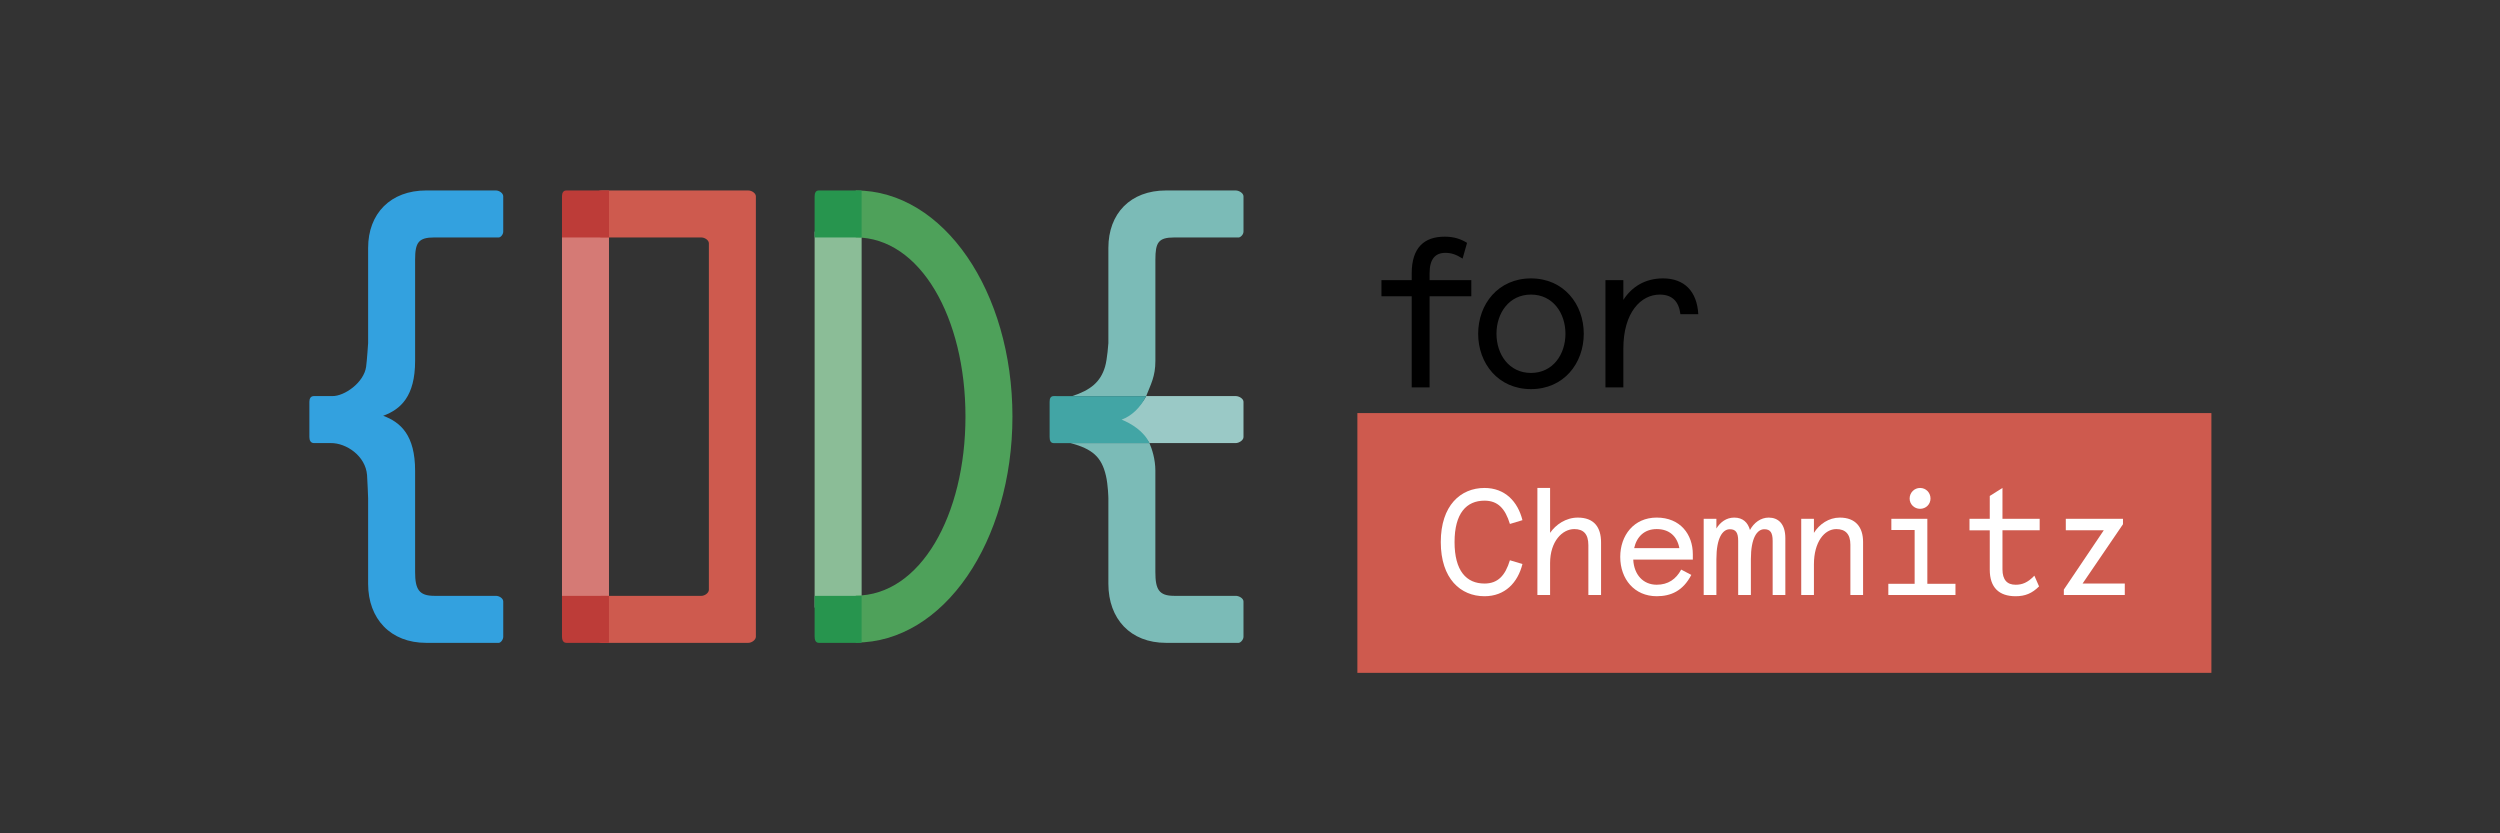 <?xml version="1.0" encoding="utf-8"?>
<!-- Generator: Adobe Illustrator 16.0.0, SVG Export Plug-In . SVG Version: 6.00 Build 0)  -->
<!DOCTYPE svg PUBLIC "-//W3C//DTD SVG 1.1//EN" "http://www.w3.org/Graphics/SVG/1.1/DTD/svg11.dtd">
<svg version="1.1" id="Ebene_1" xmlns="http://www.w3.org/2000/svg" xmlns:xlink="http://www.w3.org/1999/xlink" x="0px" y="0px"
	 width="297.641px" height="99.21px" viewBox="0 0 297.641 99.21" enable-background="new 0 0 297.641 99.21" xml:space="preserve">
<rect x="0" y="0" width="297.641" height="99.21" fill="#333333" stroke="none"/>
<path d="M174.132,30.788c-0.786-0.507-1.369-0.684-2.054-0.684c-1.217,0-1.875,0.761-1.875,2.41v0.834h4.967v1.928h-4.967v10.849
	h-2.131V35.276h-3.601v-1.928h3.601v-0.785c0-3.093,1.495-4.386,3.929-4.386c1.167,0,1.952,0.305,2.662,0.735L174.132,30.788z"/>
<path d="M182.272,44.401c2.61,0,4.105-2.206,4.105-4.665c0-2.458-1.495-4.664-4.105-4.664s-4.106,2.206-4.106,4.664
	C178.166,42.195,179.662,44.401,182.272,44.401 M182.272,33.145c3.901,0,6.286,3.068,6.286,6.592s-2.385,6.591-6.286,6.591
	c-3.903,0-6.287-3.067-6.287-6.591C175.985,36.212,178.369,33.145,182.272,33.145"/>
<path d="M200.062,37.404c-0.178-1.47-0.938-2.331-2.458-2.331c-2.23,0-4.334,2.103-4.334,6.439v4.612h-2.13V33.348h2.13v2.358
	c0.988-1.547,2.584-2.562,4.714-2.562c2.536,0,4.056,1.522,4.209,4.26H200.062z"/>
<polygon fill="#D57A75" points="66.909,27.572 66.909,28.268 66.909,72.337 70.595,72.337 71.625,72.337 72.504,72.337 
	72.504,27.572 "/>
<g>
	<path fill="#CE5A4E" d="M89.102,76.535c0.384,0,0.889-0.348,0.889-0.729v-52.43c0-0.383-0.505-0.698-0.889-0.698H71.625
		c-0.384,0-0.519,0.157-0.519,0.349v1.048v3.496c0,0.384,0.135,0.702,0.519,0.702h11.884c0.385,0,0.888,0.311,0.888,0.696v41.247
		c0,0.383-0.503,0.725-0.888,0.725H71.625c-0.384,0-0.519,0.131-0.519,0.324v1.047v3.496c0,0.383,0.135,0.73,0.519,0.73h17.478
		V76.535z"/>
</g>
<polygon fill="#8BBD97" points="96.986,27.572 96.986,28.268 96.986,72.337 101.684,72.337 102.582,72.337 102.582,27.572 "/>
<g>
	<path fill="#4EA15A" d="M101.882,76.503v-5.592c7.694,0,13.063-9.565,13.063-21.322c0-11.757-5.369-21.322-13.063-21.322v-5.593
		c10.492,0,18.656,12.074,18.656,26.915C120.538,64.43,112.374,76.503,101.882,76.503"/>
	<path fill="#33A1DF" d="M43.827,59.307v7.713V69.5c0,4.185,2.678,7.035,6.909,7.035h1.189h3.426h4.04
		c0.192,0,0.523-0.348,0.523-0.729V71.61c0-0.383-0.489-0.672-0.873-0.672h-4.017h-2.05h-1.271c-1.81,0-2.282-0.771-2.282-2.838
		v-1.229v-6.729v-4.104c0-4.218-1.715-5.771-3.803-6.536c2.088-0.763,3.803-2.315,3.803-6.53v-2.914v-7.394V30.91
		c0-2.033,0.405-2.64,2.282-2.64h1.58h2.004h4.103c0.192,0,0.523-0.318,0.523-0.702v-4.195c0-0.383-0.489-0.698-0.873-0.698h-3.36
		H52.51h-1.773c-4.231,0-6.909,2.74-6.909,6.834v2.196v9.146c0,0-0.139,2.1-0.24,2.814c-0.265,1.891-2.582,3.511-4.017,3.491h-2.199
		c-0.385,0-0.539,0.3-0.539,0.685v4.196c0,0.383,0.154,0.715,0.539,0.715h2.008c1.832-0.025,4.146,1.518,4.321,3.819
		C43.753,57.24,43.827,59.307,43.827,59.307"/>
	<path fill="#BD3C38" d="M71.625,22.676h-1.981H67.43c-0.385,0-0.521,0.315-0.521,0.699v1.291v2.903v0.703h0.521h4.194h0.88v-0.703
		v-4.194v-0.699H71.625z"/>
	<path fill="#BD3C38" d="M66.909,71.611v1.98v2.213c0,0.385,0.137,0.73,0.521,0.73h1.292h2.902h0.879v-0.73v-4.193v-0.672h-0.879
		H67.43h-0.521V71.611z"/>
	<path fill="#27954E" d="M101.684,22.676h-1.981H97.49c-0.384,0-0.504,0.315-0.504,0.699v1.291v2.903v0.703h0.504h4.194h0.897
		v-0.703v-4.194v-0.699H101.684z"/>
	<path fill="#27954E" d="M96.986,71.611v1.98v2.213c0,0.385,0.12,0.73,0.504,0.73h1.291h2.903h0.897v-0.73v-4.193v-0.672h-0.897
		H97.49h-0.504V71.611z"/>
	<path fill="#7BBBB7" d="M131.959,59.307v7.713V69.5c0,4.185,2.627,7.035,6.859,7.035h1.189h3.426h4.04
		c0.192,0,0.572-0.348,0.572-0.729V71.61c0-0.383-0.538-0.672-0.922-0.672h-4.018h-2.05h-1.269c-1.81,0-2.232-0.771-2.232-2.838
		v-1.229v-6.729v-4.104c0-1.357-0.398-2.586-0.708-3.287h-9.388c2.579,0.701,3.682,1.623,4.207,3.869
		C131.929,57.74,131.959,59.307,131.959,59.307"/>
	<path fill="#7BBBB7" d="M131.562,43.665c-0.542,1.832-1.751,2.793-3.91,3.493h8.807c0.547-1.399,1.097-2.333,1.097-4.184v-2.913
		v-7.394v-1.756c0-2.032,0.354-2.639,2.232-2.639h1.579h2.003h4.104c0.192,0,0.572-0.318,0.572-0.702v-4.195
		c0-0.384-0.538-0.699-0.922-0.699h-3.359h-3.172h-1.774c-4.232,0-6.859,2.741-6.859,6.835v2.196v9.146
		C131.959,40.853,131.833,42.751,131.562,43.665"/>
	<path fill="#9AC9C6" d="M132.924,49.999c1.416,0.52,2.97,1.355,3.924,2.752h10.275c0.385,0,0.923-0.332,0.923-0.715v-4.194
		c0-0.386-0.538-0.687-0.923-0.687h-10.664C135.759,48.556,134.096,49.571,132.924,49.999"/>
	<path fill="#42A5A5" d="M125.453,47.158c-0.385,0-0.489,0.301-0.489,0.685v4.196c0,0.385,0.104,0.717,0.489,0.717h2.007h9.388
		c-0.631-1.4-2.196-2.358-3.314-2.793c1.172-0.43,2.226-1.404,2.926-2.803h-8.808L125.453,47.158L125.453,47.158z"/>
</g>
<rect x="161.604" y="49.18" fill="#CE5A4E" width="101.677" height="30.927"/>
<g>
	<path fill="#FFFFFF" d="M181.258,67.15c-0.559,2.232-2.089,3.835-4.52,3.835c-2.845,0-5.203-2.089-5.203-6.446
		s2.358-6.445,5.203-6.445c2.431,0,3.961,1.602,4.52,3.835l-1.494,0.45c-0.559-1.837-1.441-2.773-3.025-2.773
		c-2.143,0-3.565,1.495-3.565,4.934c0,3.439,1.423,4.934,3.565,4.934c1.584,0,2.467-0.936,3.025-2.772L181.258,67.15z"/>
	<path fill="#FFFFFF" d="M190.617,70.841h-1.513v-5.942c0-1.314-0.576-1.908-1.675-1.908c-1.422,0-2.881,1.458-2.881,4.051v3.8
		h-1.512V58.093h1.512v5.348c0.667-0.973,1.873-1.818,3.296-1.818c1.944,0,2.772,1.152,2.772,2.952V70.841z"/>
	<path fill="#FFFFFF" d="M201.543,66.627h-7.094c0.09,1.801,1.188,2.989,2.791,2.989c1.368,0,2.305-0.666,2.917-1.801l1.206,0.631
		c-0.99,1.908-2.431,2.538-4.123,2.538c-2.647,0-4.34-2.034-4.34-4.682c0-2.557,1.621-4.681,4.34-4.681
		c2.809,0,4.303,1.998,4.303,4.375V66.627z M194.556,65.259h5.384c-0.27-1.44-1.224-2.269-2.7-2.269
		C195.781,62.991,194.863,63.89,194.556,65.259z"/>
	<path fill="#FFFFFF" d="M212.559,70.841h-1.513v-6.446c0-0.99-0.287-1.387-0.99-1.387c-0.864,0-1.602,1.026-1.602,3.565v4.268
		h-1.513v-6.446c0-0.99-0.288-1.387-0.99-1.387c-0.864,0-1.603,1.026-1.603,3.565v4.268h-1.513v-9.075h1.513v1.152
		c0.468-0.757,1.188-1.296,2.124-1.296c1.026,0,1.621,0.576,1.873,1.477c0.468-0.865,1.278-1.477,2.232-1.477
		c1.116,0,1.98,0.72,1.98,2.448V70.841z"/>
	<path fill="#FFFFFF" d="M221.811,70.841H220.3v-5.996c0-1.261-0.595-1.854-1.675-1.854c-1.423,0-2.665,1.548-2.665,4.194v3.656
		h-1.513v-9.075h1.513v1.675c0.648-1.045,1.782-1.818,3.079-1.818c1.891,0,2.772,1.152,2.772,2.898V70.841z"/>
	<path fill="#FFFFFF" d="M225.176,61.766h4.286v7.742h3.349v1.333h-7.994v-1.333h3.133v-6.409h-2.773V61.766z M228.597,58.093
		c0.702,0,1.242,0.559,1.242,1.26c0,0.685-0.54,1.225-1.242,1.225c-0.685,0-1.243-0.54-1.243-1.225
		C227.354,58.652,227.913,58.093,228.597,58.093z"/>
	<path fill="#FFFFFF" d="M234.481,61.766h2.413v-2.719l1.512-0.954v3.673h4.43v1.368h-4.43v4.646c0,1.261,0.559,1.837,1.566,1.837
		c0.793,0,1.44-0.252,2.233-1.08l0.558,1.277c-0.828,0.828-1.656,1.171-2.791,1.171c-1.98,0-3.078-1.044-3.078-3.151v-4.699h-2.413
		V61.766z"/>
	<path fill="#FFFFFF" d="M245.948,61.766h6.806v0.648l-4.808,7.058h5.023v1.369h-7.256v-0.648l4.754-7.059h-4.52V61.766z"/>
</g>
</svg>
